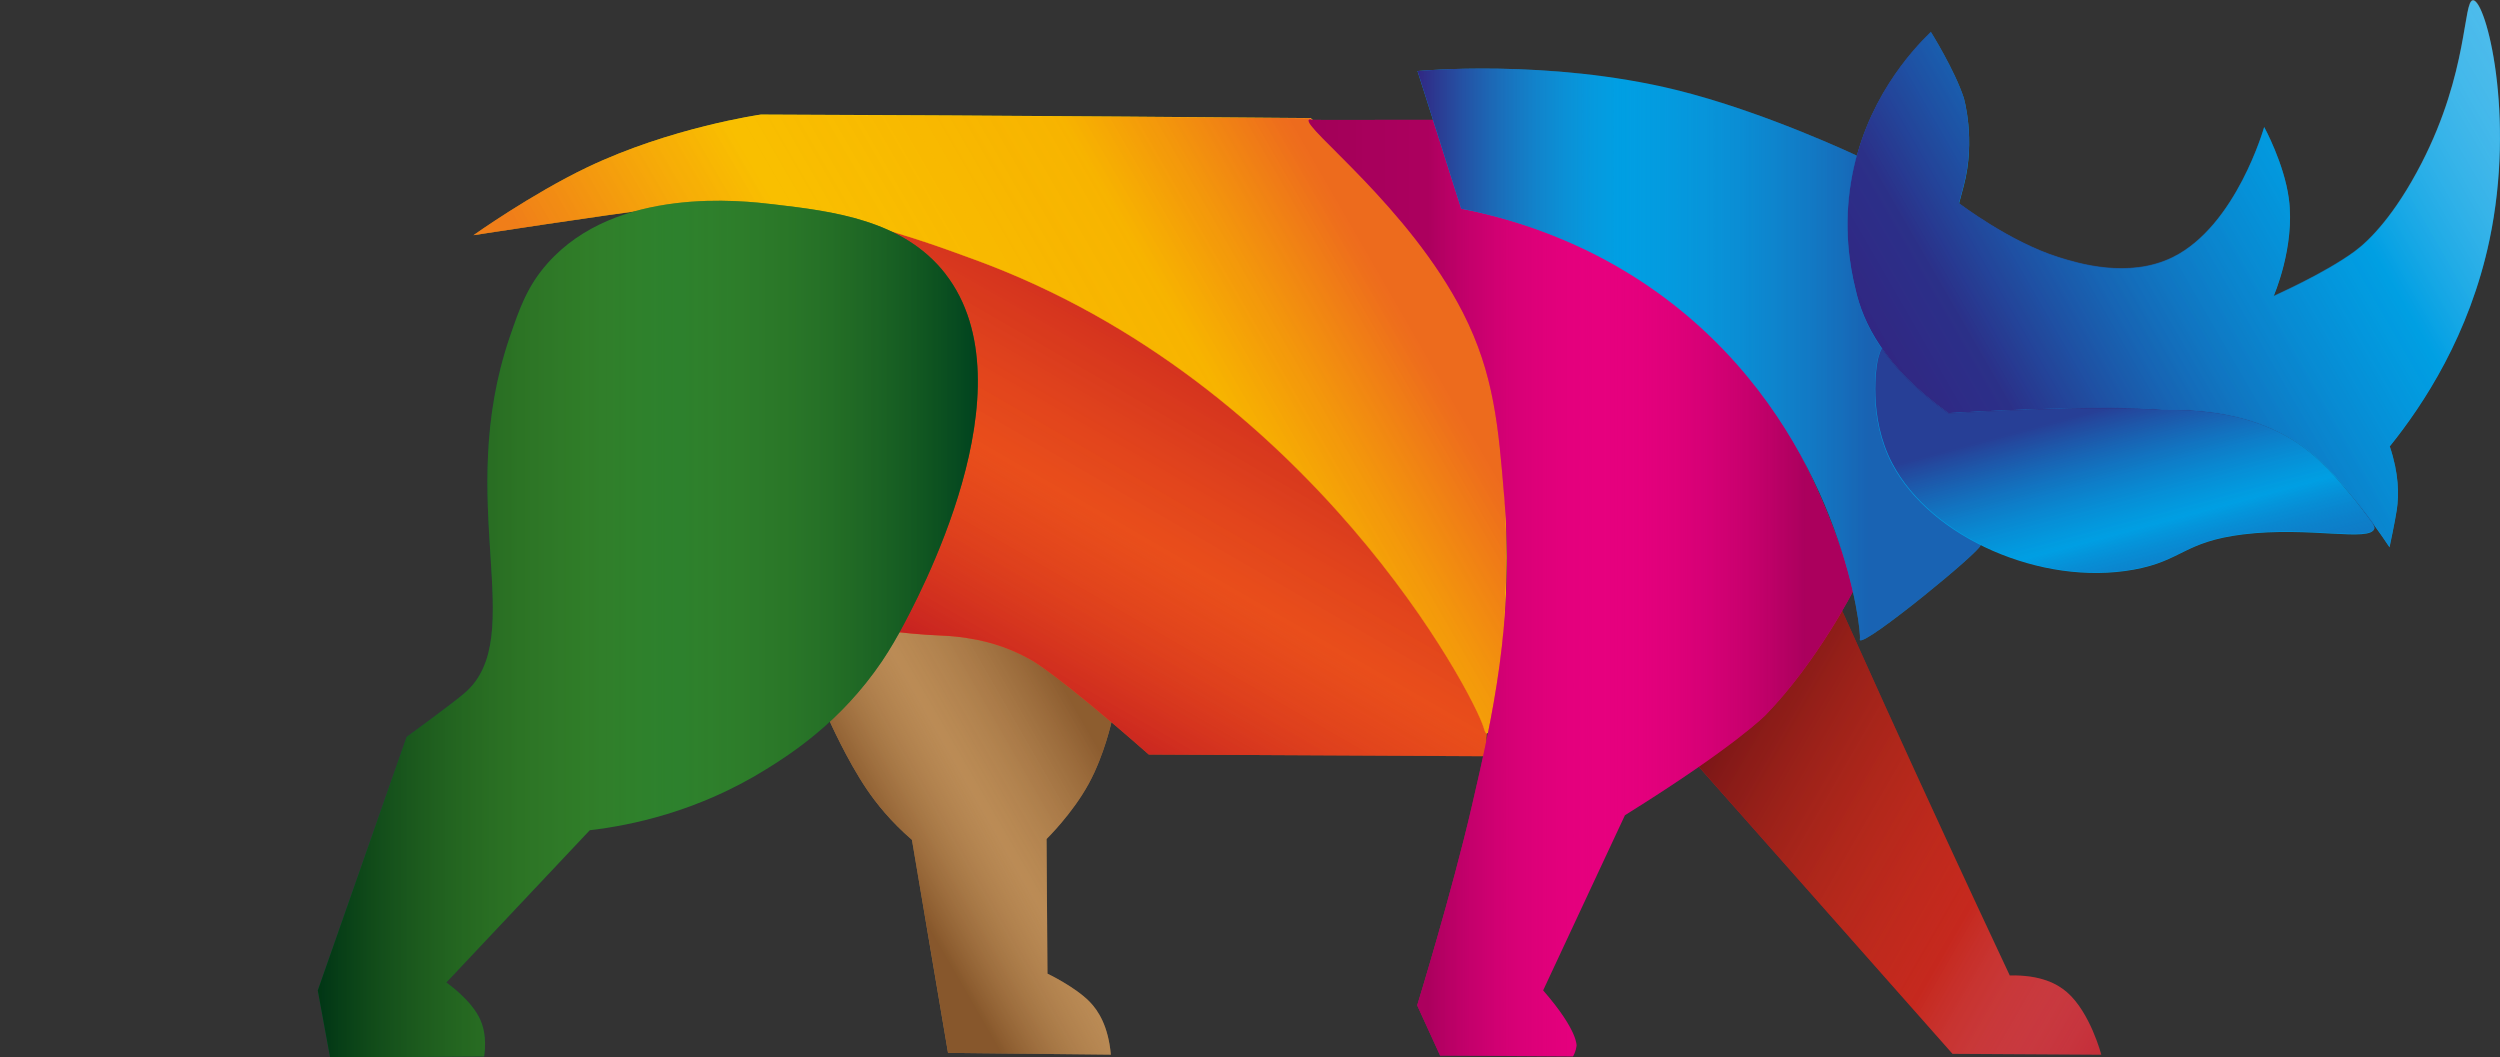 <?xml version="1.0" encoding="UTF-8"?><svg id="Ebene_1" xmlns="http://www.w3.org/2000/svg" xmlns:xlink="http://www.w3.org/1999/xlink" viewBox="0 0 725.12 306.67"><rect x="0" y="0" width="725.12" height="306.67" fill="#333333" stroke="none"/><defs><style>.cls-1{fill:url(#Unbenannter_Verlauf_140);}.cls-2{fill:url(#Unbenannter_Verlauf_233);}.cls-3{fill:#be1622;}.cls-4{fill:url(#Unbenannter_Verlauf_117);}.cls-5{fill:#e94e1b;}.cls-6{fill:#009fe3;}.cls-7{fill:url(#Unbenannter_Verlauf_177);}.cls-8{fill:url(#Unbenannter_Verlauf_209);}.cls-9{fill:url(#Unbenannter_Verlauf_256);}.cls-10{fill:url(#Unbenannter_Verlauf_95);}.cls-11{fill:#b17f4a;}.cls-12{fill:url(#Unbenannter_Verlauf_77);}.cls-13{fill:#ffed00;}.cls-14{fill:#e6007e;}.cls-15{fill:url(#Unbenannter_Verlauf_282);}.cls-16{fill:#063;}</style><linearGradient id="Unbenannter_Verlauf_282" x1="252.72" y1="266.84" x2="330.02" y2="222.21" gradientUnits="userSpaceOnUse"><stop offset=".15" stop-color="#7d4e24" stop-opacity=".8"/><stop offset=".5" stop-color="#ca9e67" stop-opacity=".4"/><stop offset=".92" stop-color="#7d4e24" stop-opacity=".7"/></linearGradient><linearGradient id="Unbenannter_Verlauf_233" x1="301.14" y1="206.86" x2="355.48" y2="112.74" gradientUnits="userSpaceOnUse"><stop offset="0" stop-color="#be1622" stop-opacity=".8"/><stop offset=".54" stop-color="#e94e1b" stop-opacity=".4"/><stop offset="1" stop-color="#be1622" stop-opacity=".5"/></linearGradient><linearGradient id="Unbenannter_Verlauf_209" x1="205.02" y1="185.63" x2="411.63" y2="66.34" gradientUnits="userSpaceOnUse"><stop offset=".05" stop-color="#e6332a" stop-opacity=".6"/><stop offset=".34" stop-color="#f39200" stop-opacity=".5"/><stop offset=".69" stop-color="#f28d00" stop-opacity=".6"/><stop offset=".93" stop-color="#e6332a" stop-opacity=".7"/></linearGradient><linearGradient id="Unbenannter_Verlauf_140" x1="498.68" y1="211.58" x2="622.64" y2="283.15" gradientUnits="userSpaceOnUse"><stop offset="0" stop-color="#7b1617"/><stop offset=".62" stop-color="#d04418" stop-opacity=".4"/><stop offset="1" stop-color="#fff" stop-opacity=".1"/></linearGradient><linearGradient id="Unbenannter_Verlauf_177" x1="379.55" y1="170.55" x2="537.68" y2="170.55" gradientUnits="userSpaceOnUse"><stop offset="0" stop-color="#91004f" stop-opacity=".8"/><stop offset=".22" stop-color="#9a0054" stop-opacity=".76"/><stop offset=".54" stop-color="#e6007e" stop-opacity=".02"/><stop offset=".91" stop-color="#91004f" stop-opacity=".7"/></linearGradient><linearGradient id="Unbenannter_Verlauf_117" x1="411.15" y1="102.8" x2="574.48" y2="102.8" gradientUnits="userSpaceOnUse"><stop offset="0" stop-color="#312b85" stop-opacity=".5"/><stop offset="0" stop-color="#312783"/><stop offset=".36" stop-color="#2581c4" stop-opacity="0"/><stop offset=".8" stop-color="#312783" stop-opacity=".5"/></linearGradient><linearGradient id="Unbenannter_Verlauf_95" x1="558.43" y1="123.23" x2="731.49" y2="23.31" gradientUnits="userSpaceOnUse"><stop offset="0" stop-color="#312783"/><stop offset=".12" stop-color="#2c2e87" stop-opacity=".98"/><stop offset=".69" stop-color="#009fe3" stop-opacity=".5"/><stop offset="1" stop-color="#fff" stop-opacity=".3"/></linearGradient><linearGradient id="Unbenannter_Verlauf_77" x1="602.81" y1="85.75" x2="625.63" y2="170.93" gradientUnits="userSpaceOnUse"><stop offset=".38" stop-color="#312783" stop-opacity=".8"/><stop offset=".79" stop-color="#009fe3" stop-opacity=".5"/><stop offset="1" stop-color="#312783" stop-opacity=".3"/></linearGradient><linearGradient id="Unbenannter_Verlauf_256" x1="92.17" y1="182.44" x2="283.62" y2="182.44" gradientUnits="userSpaceOnUse"><stop offset="0" stop-color="#00290d" stop-opacity=".8"/><stop offset=".53" stop-color="#95c11f" stop-opacity=".3"/><stop offset="1" stop-color="#003415" stop-opacity=".7"/></linearGradient></defs><path class="cls-11" d="m240.51,208.88h0s5.11,11.54,10.98,20.17c2.69,3.96,6.8,9.16,13.02,14.55,3.48,20.54,6.96,41.08,10.44,61.63,0,0,0,.04,0,.04.01.08.02.12.02.12h0c15.74.17,31.49.34,47.23.51-.74-8.28-3.64-12.76-6.13-15.32-4.25-4.36-12.25-8.17-12.26-8.17,0,0-.26-39.06-.26-39.06,0,0,7.49-7.3,12.26-16.09,4.55-8.38,6.64-18.13,6.64-18.13,0,0-12.67-15.63-29.11-21.96-14.98-5.77-33.18-3.83-33.19-3.83-5.5,10.06-9.45,15.06-14.14,20.15-2.42,2.47-5.52,5.39-5.52,5.39Z"/><path class="cls-15" d="m240.51,208.88h0s5.11,11.54,10.98,20.17c2.69,3.96,6.8,9.16,13.02,14.55,3.48,20.54,6.96,41.08,10.44,61.63,0,0,0,.04,0,.04.01.08.02.12.02.12h0c15.74.17,31.49.34,47.23.51-.74-8.28-3.64-12.76-6.13-15.32-4.25-4.36-12.25-8.17-12.26-8.17,0,0-.26-39.06-.26-39.06,0,0,7.49-7.3,12.26-16.09,4.55-8.38,6.64-18.13,6.64-18.13,0,0-12.67-15.63-29.11-21.96-14.98-5.77-33.18-3.83-33.19-3.83-5.5,10.06-9.45,15.06-14.14,20.15-2.42,2.47-5.52,5.39-5.52,5.39Z"/><path class="cls-5" d="m260.43,183.35s6.74.79,12.52.99c2.83.1,6.29.42,10.54,1.26,7.09,1.4,12.51,4.07,15.75,5.92,0,0,7.14,3.76,33.96,27.32,64.01.33,98.55.51,98.55.51,0,0-1.18-4.88-.26-7.66,0,0,0,0,0,0-10.27-21.1-34.62-64.55-81.96-100.09-47.6-35.74-93.77-45.91-97.3-46.54-.26-.05-6.37-1.13-6.36-1.2,0-.05,3.46.49,3.57.51,6.56,1.04,29.1,18.54,32.68,47.23,0,0,3.41,27.35-21.7,71.74h0Z"/><path class="cls-2" d="m260.43,183.35s6.74.79,12.52.99c2.83.1,6.29.42,10.54,1.26,7.09,1.4,12.51,4.07,15.75,5.92,0,0,7.14,3.76,33.96,27.32,64.01.33,98.55.51,98.55.51,0,0-1.18-4.88-.26-7.66,0,0,0,0,0,0-10.27-21.1-34.62-64.55-81.96-100.09-47.6-35.74-93.77-45.91-97.3-46.54-.26-.05-6.37-1.13-6.36-1.2,0-.05,3.46.49,3.57.51,6.56,1.04,29.1,18.54,32.68,47.23,0,0,3.41,27.35-21.7,71.74Z"/><path class="cls-13" d="m380.17,34.25s-90.84-.81-157.28-1.02c0,0-2.23,0-2.23,0h0s-26.14,3.73-50.36,15.32c-16.15,7.73-32.94,19.66-32.94,19.66h0s38.08-5.91,52.85-7.66c39.56-4.68,72,7.22,92.68,14.81,97.33,35.71,144.71,126.08,147.51,135.83.12.4.4,1.52.84,1.53,2.61.08,8.44-39.74,4.34-81.19-2.12-21.46-5.67-30.87-6.89-33.96-5.54-13.96-13.12-23.41-23.23-36-5.71-7.11-14.06-16.76-25.28-27.32Z"/><path class="cls-8" d="m380.06,34.29s-90.84-.81-157.28-1.02c0,0-2.23,0-2.23,0h0s-26.14,3.73-50.36,15.32c-16.15,7.73-32.94,19.66-32.94,19.66h0s38.08-5.91,52.85-7.66c39.56-4.68,72,7.22,92.68,14.81,97.33,35.71,144.71,126.08,147.51,135.83.12.4.4,1.52.84,1.53,2.61.08,8.44-39.74,4.34-81.19-2.12-21.46-5.67-30.87-6.89-33.96-5.54-13.96-13.12-23.41-23.23-36-5.71-7.11-14.06-16.76-25.28-27.32Z"/><path class="cls-3" d="m534.26,177.1c4.15,9.24,8.34,18.5,12.56,27.78,11.96,26.3,23.99,52.31,36.08,78.05,8.89-.21,13.77,2.39,16.6,4.85,6.77,5.89,9.96,18.13,9.96,18.13,0,0-43.15-.26-43.15-.26-44.92-50.83-73.78-83.48-73.79-83.49h0s14.44-11.05,24.64-21.83c4.8-5.07,11.07-12.63,17.11-23.23Z"/><path class="cls-1" d="m534.3,177.12c4.15,9.24,8.34,18.5,12.56,27.78,11.96,26.3,23.99,52.31,36.08,78.05,8.89-.21,13.77,2.39,16.6,4.85,6.77,5.89,9.96,18.13,9.96,18.13,0,0-43.15-.26-43.15-.26-44.92-50.83-73.78-83.48-73.79-83.49h0s14.44-11.05,24.64-21.83c4.8-5.07,11.07-12.63,17.11-23.23Z"/><path class="cls-14" d="m415.66,34.76h0c-34.69.08-34.98,0-34.98,0-.35-.09-.82-.23-1.02,0-1.91,2.12,29.12,25.36,44.68,55.91,9.1,17.86,10.29,33.2,12,53.87,2.95,35.66-3.54,63.77-9.45,89.36-5.78,25.02-15.83,57.7-15.83,57.7h0s.3.66,6.64,14.55c12.85.09,25.7.17,38.55.26.38-.68.86-1.73,1.02-3.06,0,0,.54-4.34-9.7-16.09,0,0,23.74-50.81,23.74-50.81,31.96-19.92,40.85-29.11,40.85-29.11,15-15.51,25.53-36.26,25.53-36.26-.03-.06-9.43-37.1-31.66-64.09-31.2-37.88-79.98-46.62-81.93-46.92-.19-.03-.29-.06-.29-.06,0,0,.23.08.29.06.7-.26-8.46-25.33-8.46-25.33Z"/><path class="cls-7" d="m415.64,34.78h0c-34.69.08-34.98,0-34.98,0-.35-.09-.82-.23-1.02,0-1.91,2.12,29.12,25.36,44.68,55.91,9.1,17.86,10.29,33.2,12,53.87,2.95,35.66-3.54,63.77-9.45,89.36-5.78,25.02-15.83,57.7-15.83,57.7h0s.3.66,6.64,14.55c12.85.09,25.7.17,38.55.26.38-.68.86-1.73,1.02-3.06,0,0,.54-4.34-9.7-16.09,0,0,23.74-50.81,23.74-50.81,31.96-19.92,40.85-29.11,40.85-29.11,15-15.51,25.53-36.26,25.53-36.26-.03-.06-9.43-37.1-31.66-64.09-31.2-37.88-79.98-46.62-81.93-46.92-.19-.03-.29-.06-.29-.06,0,0,.23.08.29.06.7-.26-8.46-25.33-8.46-25.33Z"/><path class="cls-6" d="m538.72,45.22h0s-27.05-12.86-52.6-19.15c-36.96-9.1-74.98-5.46-74.98-5.46h0s4.44,13.97,12.68,39.93c14.12,2.73,42.91,10.39,69.19,34.21,41.35,37.47,46.99,88.2,46.44,90.66,0,.03-.04.15.03.24,1.4,1.81,35.75-26.33,34.98-27.57-.02-.03-.51-.77-.51-.77h0s-11.18-6.23-18.38-14.55c-8.36-9.65-10.09-20.64-10.47-23.49-1.09-8.22.36-14.97,1.53-18.89,0,0-7.76-12.17-9.96-26.3h0c0-9.92,0-14.89.26-17.62.52-5.56,1.79-11.23,1.79-11.23Z"/><path class="cls-16" d="m274.21,79.44c25.42,32.77-8.18,94.54-13.28,103.91-2.39,4.39-4.9,8.13-5.11,8.43-12,17.74-26.78,27.11-33.7,31.4-19.97,12.38-39.38,16.25-51.06,17.62-25.34,26.89-41.61,44.17-41.62,44.17,0,0,6.63,4.57,9.45,9.96,1.17,2.24,2.34,5.86,1.53,11.49-14.89.09-29.79.17-44.68.26-3.48-18.9-3.57-19.4-3.57-19.4,0,0,25.79-73.53,25.79-73.53,0,0,13.49-9.85,16.85-12.77,18.85-16.35-3.31-55.29,13.02-103.15,2.91-8.52,5.15-14.87,10.98-21.45,19.99-22.53,56.57-18.18,65.62-17.11,16.91,2,37.58,4.44,49.79,20.17Z"/><path class="cls-4" d="m538.72,45.21h0s-27.05-12.86-52.6-19.15c-36.96-9.1-74.98-5.46-74.98-5.46h0s4.44,13.97,12.68,39.93c14.12,2.73,42.91,10.39,69.19,34.21,41.35,37.47,46.99,88.2,46.44,90.66,0,.03-.04.15.03.24,1.4,1.81,35.75-26.33,34.98-27.57-.02-.03-.51-.77-.51-.77h0s-11.18-6.23-18.38-14.55c-8.36-9.65-10.09-20.64-10.47-23.49-1.09-8.22.36-14.97,1.53-18.89,0,0-7.76-12.17-9.96-26.3h0c0-9.92,0-14.89.26-17.62.52-5.56,1.79-11.23,1.79-11.23Z"/><path class="cls-6" d="m669.96,131.18c-7.75-6.38-20.59-12.72-42.89-12.26,0,0-14.83-1.59-61.96,1.02-9.08-6.48-15.18-12.87-19.29-18.8-.5.53-.96,2.16-1.13,2.8-.59,2.11-3,17.17,4.09,30.64,11.26,21.41,43.29,35.53,70.13,30.64,14.02-2.55,14.51-8.09,31.66-10.21,19.27-2.39,36.91,2.33,38.13-1.7.09-.28-.09-.77-.48-1.49-4.53-6.2-11.57-15.14-18.25-20.63Z"/><path class="cls-6" d="m717.32.14c3.76,0,12.36,33.37,4.77,69.45-5.8,27.56-19.17,47.77-28.94,59.91,2.7,8.03,2.67,14.14,2.04,18.38-.48,3.26-2.11,10.87-2.11,10.88,0,0-12.06-18.49-23.08-27.56-7.75-6.38-20.59-12.72-42.89-12.26,0,0-14.83-1.59-61.96,1.02-18.76-13.38-24.8-26.4-26.89-35.74-1.75-6.95-3.55-18.07-1.36-31.32,3.86-23.38,17.63-38.21,23.15-43.57,0,0,6.84,10.93,9.53,19.06,0,0,3.56,12.1,0,25.53-.06.23-1.36,5.11-1.36,5.11,0,0,14.72,11.23,28.94,15.66,5.41,1.69,20.21,6.3,33.02,0,18.47-9.09,26.55-37.79,26.55-37.79,0,0,5.79,10.57,7.15,20.77,1.86,13.94-4.42,28.25-4.43,28.26.44-.23,14.81-6.57,23.49-12.94,4.29-3.15,11.67-10.53,19.4-25.53,13.75-26.67,12.02-47.32,14.98-47.32Z"/><path class="cls-10" d="m717.3,0c3.76,0,12.36,33.37,4.77,69.45-5.8,27.56-19.17,47.77-28.94,59.91,2.7,8.03,2.67,14.14,2.04,18.38-.48,3.26-2.11,10.87-2.11,10.88,0,0-12.06-18.49-23.08-27.56-7.75-6.38-20.59-12.72-42.89-12.26,0,0-14.83-1.59-61.96,1.02-18.76-13.38-24.8-26.4-26.89-35.74-1.75-6.95-3.55-18.07-1.36-31.32,3.86-23.38,17.63-38.21,23.15-43.57,0,0,6.84,10.93,9.53,19.06,0,0,3.56,12.1,0,25.53-.06.23-1.36,5.11-1.36,5.11,0,0,14.72,11.23,28.94,15.66,5.41,1.69,20.21,6.3,33.02,0,18.47-9.09,26.55-37.79,26.55-37.79,0,0,5.79,10.57,7.15,20.77,1.86,13.94-4.42,28.25-4.43,28.26.44-.23,14.81-6.57,23.49-12.94,4.29-3.15,11.67-10.53,19.4-25.53C716.06,20.65,714.34,0,717.3,0Z"/><path class="cls-12" d="m670.06,131.03c-7.75-6.38-20.59-12.72-42.89-12.26,0,0-14.83-1.59-61.96,1.02-9.08-6.48-15.18-12.87-19.29-18.8-.5.53-.96,2.16-1.13,2.8-.59,2.11-3,17.17,4.09,30.64,11.26,21.41,43.29,35.53,70.13,30.64,14.02-2.55,14.51-8.09,31.66-10.21,19.27-2.39,36.91,2.33,38.13-1.7.09-.28-.09-.77-.48-1.49-4.53-6.2-11.57-15.14-18.25-20.63Z"/><path class="cls-9" d="m274.21,79.44c25.42,32.77-8.18,94.54-13.28,103.91-2.39,4.39-4.9,8.13-5.11,8.43-12,17.74-26.78,27.11-33.7,31.4-19.97,12.38-39.38,16.25-51.06,17.62-25.34,26.89-41.61,44.17-41.62,44.17,0,0,6.63,4.57,9.45,9.96,1.17,2.24,2.34,5.86,1.53,11.49-14.89.09-29.79.17-44.68.26-3.48-18.9-3.57-19.4-3.57-19.4,0,0,25.79-73.53,25.79-73.53,0,0,13.49-9.85,16.85-12.77,18.85-16.35-3.31-55.29,13.02-103.15,2.91-8.52,5.15-14.87,10.98-21.45,19.99-22.53,56.57-18.18,65.62-17.11,16.91,2,37.58,4.44,49.79,20.17Z"/></svg>